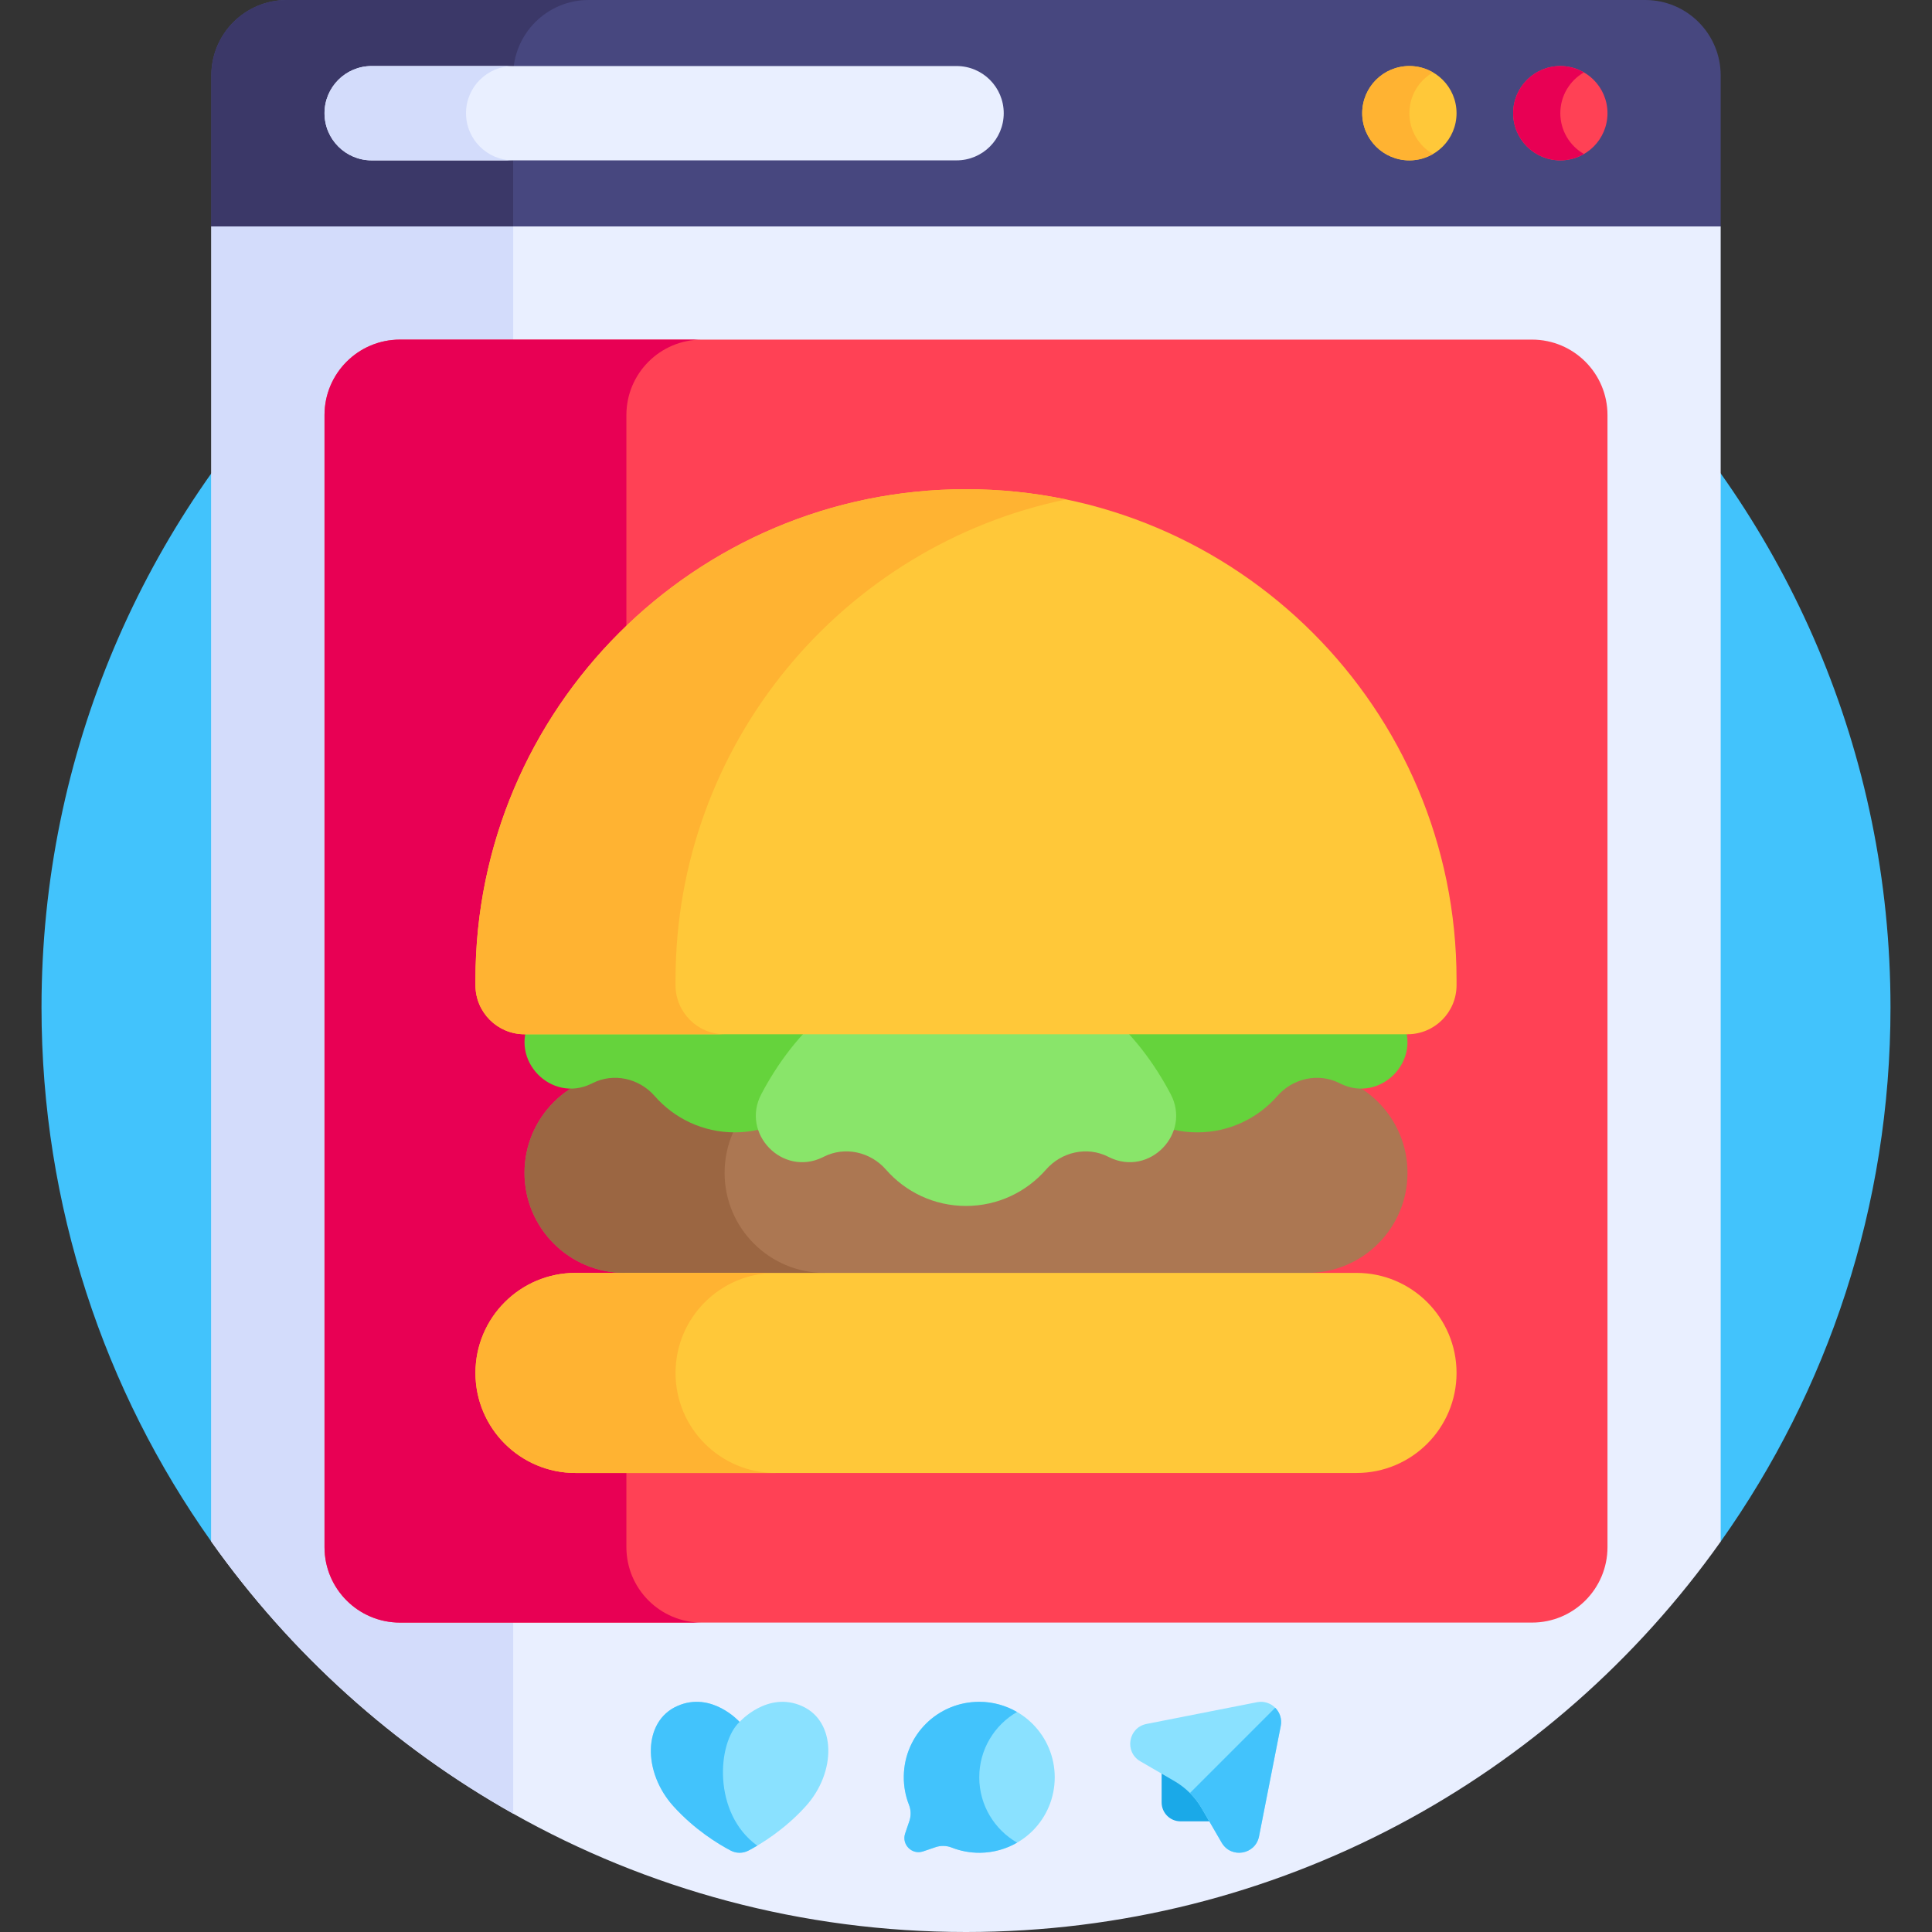 <svg id="Capa_1" enable-background="new 0 0 512 512" height="512" viewBox="0 0 512 512" width="512" xmlns="http://www.w3.org/2000/svg"><rect x="0" y="0" width="512" height="512" fill="#333333" stroke="none"/><g><g><path d="m455.998 408.54c28.341-39.973 45.002-88.81 45.002-141.54 0-135.31-109.69-245-245-245s-245 109.69-245 245c0 52.73 16.661 101.567 45.002 141.54z" fill="#42c3fc"/></g><g><path d="m456 60v348.54c-44.38 62.6-117.42 103.46-200 103.46-43.6 0-84.54-11.39-120-31.36-31.72-17.84-59.05-42.55-80-72.1v-348.54l80-12 14.48-2.17 105.52-15.83 105.52 15.83z" fill="#e9efff"/></g><g><path d="m136 48v432.64c-31.72-17.84-59.05-42.55-80-72.1v-348.54z" fill="#d3dcfb"/></g><g><path d="m456 60h-400v-40c0-11.046 8.954-20 20-20h360c11.046 0 20 8.954 20 20z" fill="#47477f"/></g><g><path d="m156 0h-80c-11.046 0-20 8.954-20 20v40h80v-40c0-11.046 8.954-20 20-20z" fill="#3b3868"/></g><g><path d="m86 410v-300c0-11.046 8.954-20 20-20h300c11.046 0 20 8.954 20 20v300c0 11.046-8.954 20-20 20h-300c-11.046 0-20-8.954-20-20z" fill="#ff4155"/></g><g><path d="m166 410v-300c0-11.046 8.954-20 20-20h-80c-11.046 0-20 8.954-20 20v300c0 11.046 8.954 20 20 20h80c-11.046 0-20-8.954-20-20z" fill="#e80054"/></g><g><g><g><g><path d="m212.53 452.122c-9.135-4.06-16.53 4.205-16.53 4.205s-7.395-8.265-16.53-4.205-9.135 17.545-1.015 26.535c5.619 6.221 11.863 10.012 15.176 11.757 1.484.781 3.254.781 4.737 0 3.313-1.745 9.557-5.536 15.176-11.757 8.121-8.99 8.121-22.475-1.014-26.535z" fill="#8ae1ff"/></g></g><g><path d="m196 456.327s-7.395-8.265-16.53-4.205-9.135 17.545-1.015 26.535c5.619 6.221 11.863 10.012 15.176 11.757 1.484.781 3.254.781 4.737 0 .663-.349 1.444-.781 2.313-1.297-11.871-8.567-10.641-27.254-4.681-32.79z" fill="#42c3fc"/></g></g><g><g><g><path d="m279.514 471c0 10.984-8.741 19.85-19.724 19.998-2.685.036-5.251-.458-7.599-1.383-1.369-.539-2.886-.567-4.278-.093l-3.277 1.115c-2.946 1.002-5.76-1.812-4.758-4.758l1.115-3.277c.474-1.393.446-2.91-.093-4.278-.925-2.348-1.419-4.914-1.383-7.599.146-10.983 9.013-19.725 19.997-19.725 11.045 0 20 8.954 20 20z" fill="#8ae1ff"/></g></g><g><path d="m259.514 471c0-7.398 4.028-13.843 10-17.302-2.944-1.706-6.353-2.698-10-2.698-10.984 0-19.85 8.742-19.998 19.725-.036 2.685.458 5.25 1.383 7.599.539 1.369.567 2.886.093 4.279l-1.115 3.277c-1.002 2.946 1.812 5.76 4.758 4.758l3.277-1.115c1.393-.474 2.91-.446 4.278.093 2.349.925 4.914 1.419 7.6 1.383 3.562-.048 6.88-1.024 9.748-2.681-5.986-3.457-10.024-9.91-10.024-17.318z" fill="#42c3fc"/></g></g><g><g><path d="m322.844 482.67h-10c-2.761 0-5-2.239-5-5v-10h15z" fill="#1aa9e8"/></g><g><g><path d="m333.118 451.104-29.277 5.759c-4.851.954-5.932 7.409-1.657 9.892l9.062 5.263c3.006 1.746 5.505 4.245 7.25 7.25l5.263 9.062c2.483 4.275 8.937 3.194 9.892-1.657l5.759-29.277c.735-3.738-2.554-7.028-6.292-6.292z" fill="#8ae1ff"/></g></g><g><path d="m318.497 479.267 5.263 9.062c2.483 4.275 8.938 3.194 9.892-1.657l5.759-29.277c.368-1.869-.271-3.626-1.469-4.823l-22.597 22.597c1.218 1.219 2.279 2.596 3.152 4.098z" fill="#42c3fc"/></g></g></g><g><g><path d="m165.513 337.331 90.487 26.513 90.487-26.513c14.643 0 26.513-11.87 26.513-26.513 0-14.643-11.87-26.513-26.513-26.513h-180.974c-14.643 0-26.513 11.87-26.513 26.513 0 14.643 11.87 26.513 26.513 26.513z" fill="#ac7752"/></g><g><path d="m218.539 284.305h-53.026c-14.643 0-26.513 11.87-26.513 26.513 0 14.643 11.87 26.513 26.513 26.513l53.026 15.537v-15.537c-14.643 0-26.513-11.87-26.513-26.513 0-14.643 11.87-26.513 26.513-26.513z" fill="#9b6642"/></g><g><path d="m152.513 390.357h206.974c14.643 0 26.513-11.87 26.513-26.513 0-14.643-11.87-26.513-26.513-26.513h-206.974c-14.643 0-26.513 11.87-26.513 26.513 0 14.642 11.87 26.513 26.513 26.513z" fill="#ffc839"/></g><g><path d="m179.026 363.844c0-14.643 11.87-26.513 26.513-26.513h-53.026c-14.643 0-26.513 11.87-26.513 26.513 0 14.643 11.87 26.513 26.513 26.513h53.026c-14.643 0-26.513-11.871-26.513-26.513z" fill="#ffb332"/></g><g><g><path d="m156.7 287.207c.113-.055.225-.111.338-.168 5.577-2.816 12.344-1.286 16.457 3.417 5.163 5.903 12.748 9.632 21.208 9.632 8.459 0 16.045-3.729 21.208-9.632 4.113-4.703 10.88-6.232 16.457-3.417.111.056.222.111.333.165 10.633 5.195 21.761-6.302 16.234-16.766-8.048-15.235-24.246-34.906-54.236-34.906-29.993 0-46.187 19.674-54.231 34.91-5.528 10.465 5.599 21.958 16.232 16.765z" fill="#65d33c"/></g></g><g><g><path d="m355.3 287.207c-.113-.055-.225-.111-.338-.168-5.577-2.816-12.344-1.286-16.457 3.417-5.163 5.903-12.748 9.632-21.208 9.632s-16.045-3.729-21.208-9.632c-4.113-4.703-10.88-6.232-16.457-3.417-.111.056-.222.111-.333.165-10.633 5.195-21.761-6.302-16.234-16.766 8.048-15.235 24.246-34.906 54.236-34.906 29.993 0 46.187 19.674 54.231 34.91 5.528 10.465-5.599 21.958-16.232 16.765z" fill="#65d33c"/></g></g><g><path d="m294 306.707c-.113-.055-.225-.111-.338-.168-5.577-2.816-12.344-1.286-16.457 3.417-5.163 5.903-12.748 9.632-21.208 9.632-8.459 0-16.045-3.729-21.208-9.632-4.113-4.703-10.88-6.232-16.457-3.417-.111.056-.222.111-.333.165-10.633 5.195-21.761-6.302-16.234-16.766 8.048-15.235 24.246-34.906 54.236-34.906 29.993 0 46.187 19.674 54.231 34.91 5.527 10.465-5.599 21.958-16.232 16.765z" fill="#89e56a"/></g><g><g><path d="m373 274.088h-234c-7.18 0-13-5.82-13-13v-1.445c0-71.797 58.203-130 130-130 71.797 0 130 58.203 130 130v1.445c0 7.179-5.82 13-13 13z" fill="#ffc839"/></g></g><g><path d="m179.026 261.088v-1.445c0-62.711 44.405-115.048 103.487-127.29-8.56-1.774-17.427-2.709-26.513-2.709-71.797 0-130 58.203-130 130v1.445c0 7.18 5.82 13 13 13h53.026c-7.18-.001-13-5.822-13-13.001z" fill="#ffb332"/></g></g><g><circle cx="413.5" cy="30" fill="#ff4155" r="12.5"/></g><g><path d="m413.5 30c0-4.624 2.517-8.652 6.25-10.814-1.84-1.066-3.97-1.686-6.25-1.686-6.904 0-12.5 5.596-12.5 12.5s5.596 12.5 12.5 12.5c2.28 0 4.41-.62 6.25-1.686-3.733-2.162-6.25-6.19-6.25-10.814z" fill="#e80054"/></g><g><circle cx="373.5" cy="30" fill="#ffc839" r="12.5"/></g><g><path d="m373.5 30c0-4.624 2.517-8.652 6.25-10.814-1.84-1.066-3.97-1.686-6.25-1.686-6.904 0-12.5 5.596-12.5 12.5s5.596 12.5 12.5 12.5c2.28 0 4.41-.62 6.25-1.686-3.733-2.162-6.25-6.19-6.25-10.814z" fill="#ffb332"/></g><g><path d="m253.5 42.5h-155c-6.904 0-12.5-5.596-12.5-12.5 0-6.904 5.596-12.5 12.5-12.5h155c6.904 0 12.5 5.596 12.5 12.5 0 6.904-5.596 12.5-12.5 12.5z" fill="#e9efff"/></g><g><path d="m123.5 30c0-6.904 5.596-12.5 12.5-12.5h-37.5c-6.904 0-12.5 5.596-12.5 12.5s5.596 12.5 12.5 12.5h37.5c-6.904 0-12.5-5.596-12.5-12.5z" fill="#d3dcfb"/></g></g></svg>